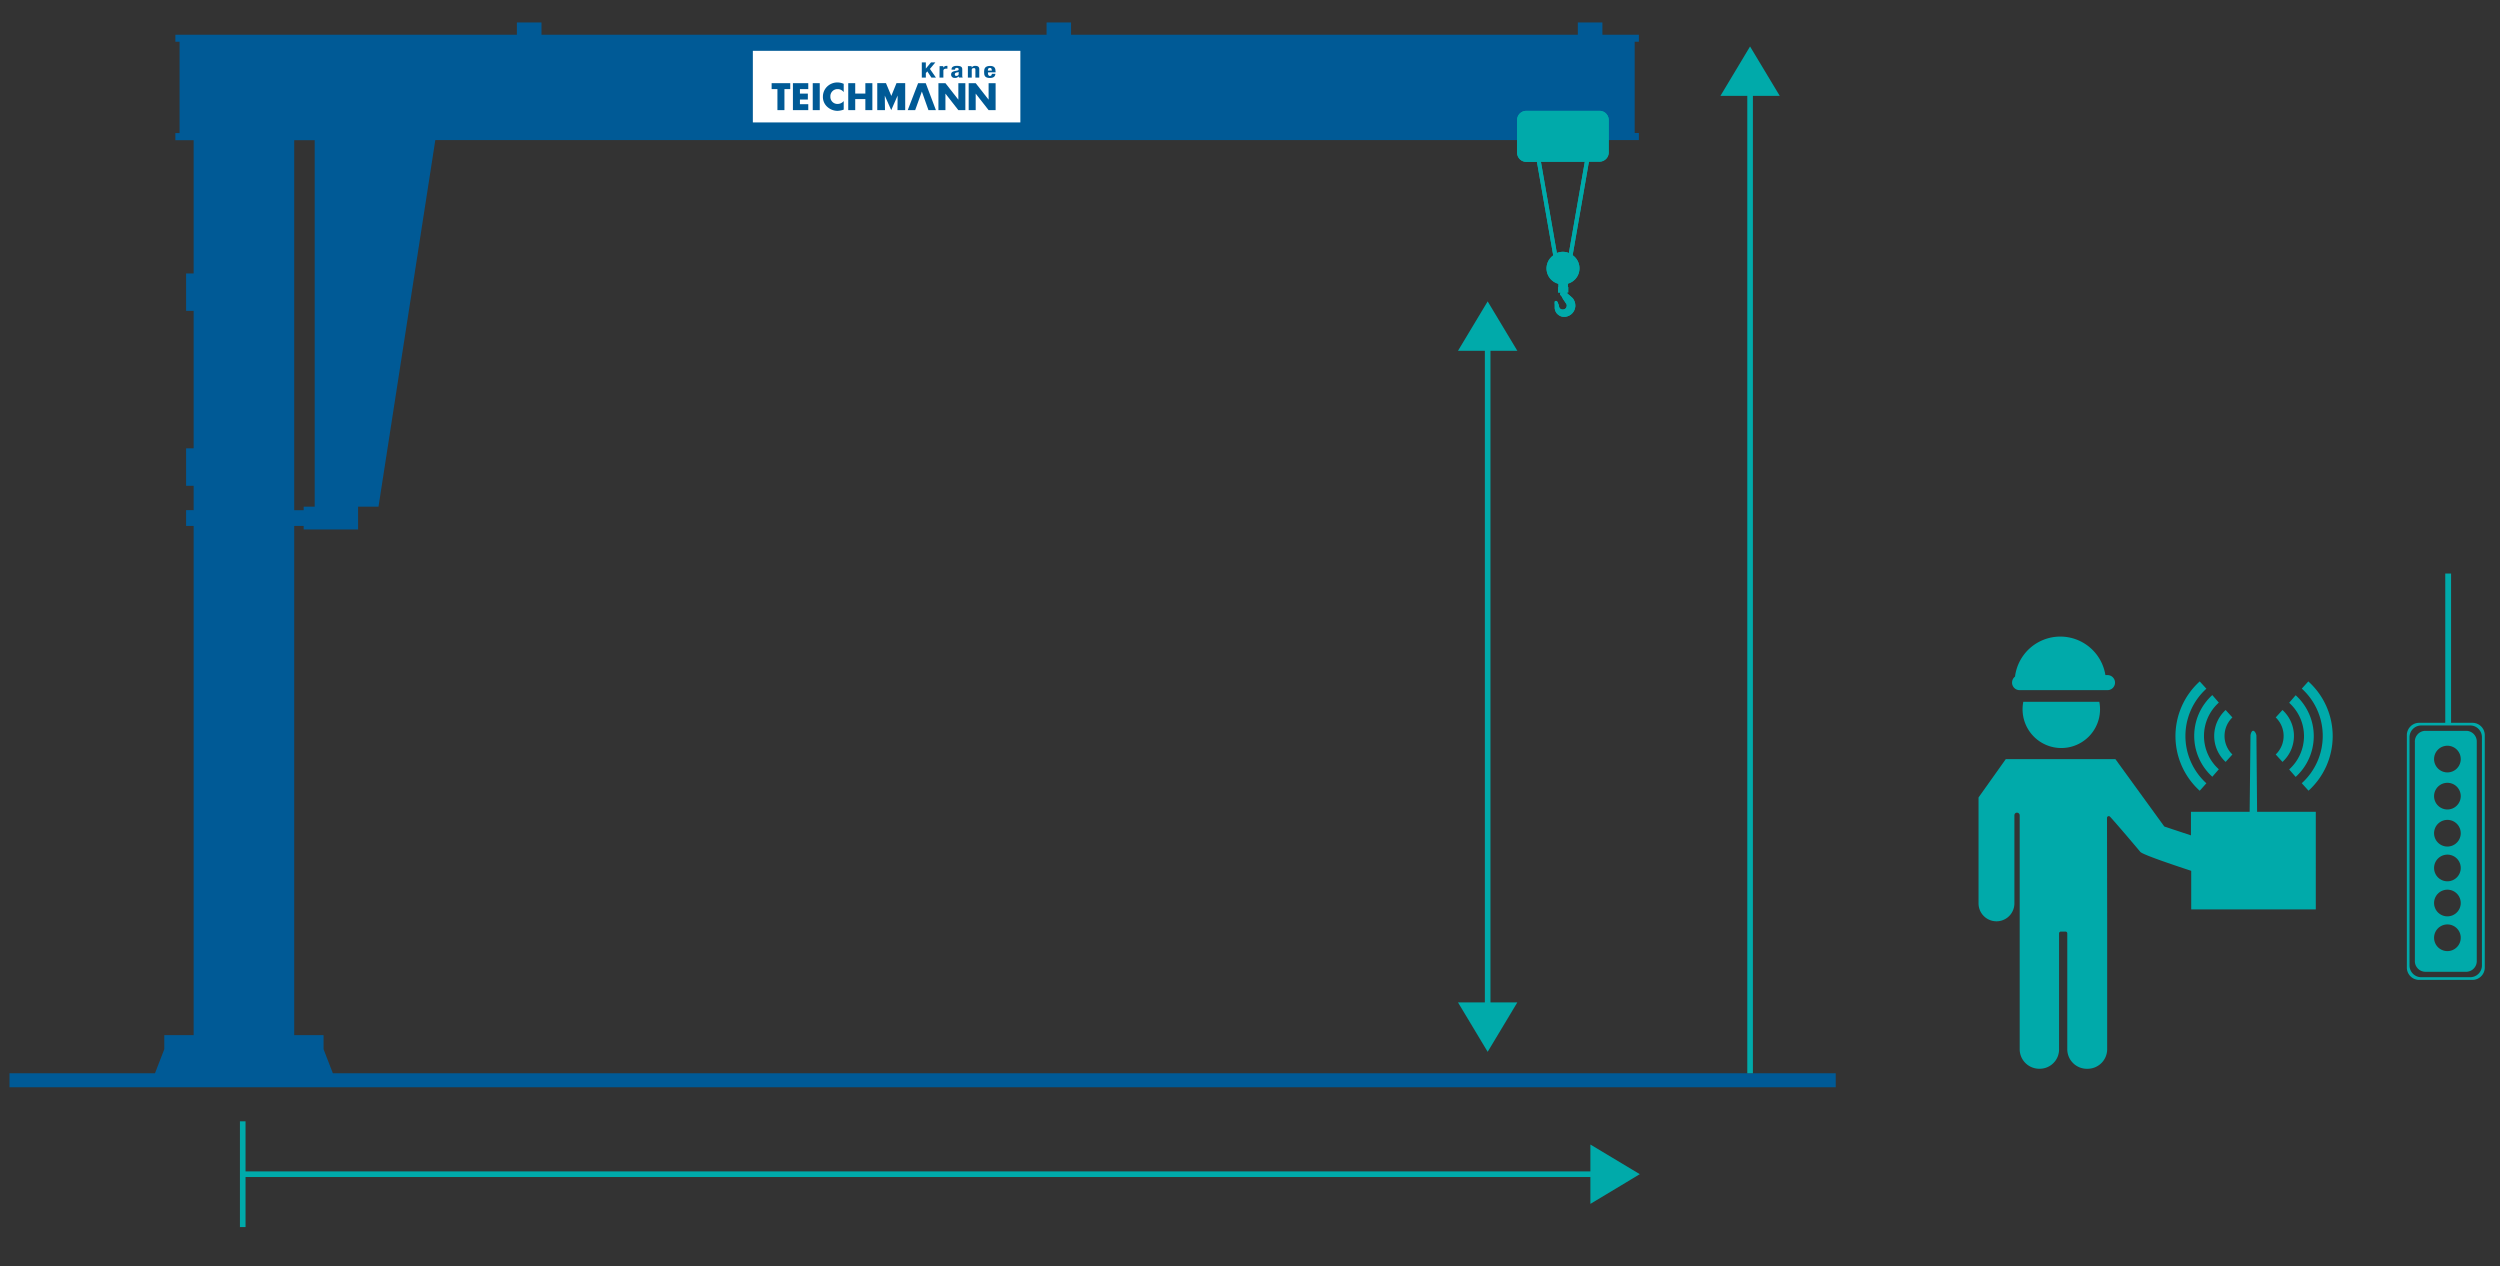 <svg xmlns="http://www.w3.org/2000/svg" viewBox="0 0 766.79 388.34"><rect x="0" y="0" width="766.79" height="388.34" fill="#333333" stroke="none"/><defs><style>.cls-1,.cls-3{fill:#005a96;}.cls-2{fill:#fff;}.cls-3,.cls-4{fill-rule:evenodd;}.cls-4,.cls-5{fill:#0aa;}</style></defs><title>Säulenschwenkkran</title><g id="Basis"><path class="cls-1" d="M102.09,329.18l-2.85-7.37V317.5h-9V161.32h2.9v1.08h16.69v-7h6.26L133.28,44.49l.24-1.53H502.67V40.8h-1.29v-28h1.29V10.66H491.48V6.9h-7.54v3.76H328.51V6.9H321v3.76H166.08V6.9h-7.54v3.76H53.79v2.15h1.29v28H53.79V43h5.6V83.87H57.08V95.35h2.31v42.17H57.08V149h2.31v7.47H57.08v4.84h2.31V317.5h-9v4.31l-2.85,7.37H2.91v4.31H563.05v-4.31ZM90.24,43h6.28V155.4H93.14v1.08h-2.9Z"/><g id="Schild_Teichmann_Krane_7" data-name="Schild Teichmann Krane 7"><rect class="cls-2" x="230.91" y="15.59" width="82.05" height="21.96"/><polygon class="cls-3" points="240.6 27.33 242.38 27.33 242.38 25.51 236.67 25.51 236.67 27.33 238.45 27.33 238.45 33.78 240.6 33.78 240.6 27.33"/><polygon class="cls-3" points="247.91 27.33 247.91 25.51 243.2 25.51 243.2 33.78 247.91 33.78 247.91 31.96 245.35 31.96 245.35 30.53 247.78 30.53 247.78 28.71 245.35 28.71 245.35 27.33 247.91 27.33"/><rect class="cls-1" x="249.28" y="25.51" width="2.15" height="8.27"/><path class="cls-3" d="M258.78,25.71a4.89,4.89,0,0,0-2-.42,4.49,4.49,0,0,0-3.16,1.34,4.31,4.31,0,0,0-1.22,3,4.07,4.07,0,0,0,1.33,3.13A4.67,4.67,0,0,0,256.88,34a6.11,6.11,0,0,0,1.9-.38V31a2.46,2.46,0,0,1-1.85.88,2.15,2.15,0,0,1-2.24-2.25,2.18,2.18,0,0,1,2.2-2.3,2.32,2.32,0,0,1,1.89.92Z"/><polygon class="cls-3" points="262.31 28.7 262.31 25.51 260.17 25.51 260.17 33.78 262.31 33.78 262.31 30.39 265.42 30.39 265.42 33.78 267.57 33.78 267.57 25.51 265.42 25.51 265.42 28.7 262.31 28.7"/><polygon class="cls-3" points="269.07 33.78 271.44 33.78 271.38 29.33 273.35 33.78 275.32 29.3 275.27 33.78 277.64 33.78 277.64 25.5 274.97 25.5 273.38 29.42 271.74 25.5 269.07 25.5 269.07 33.78"/><polygon class="cls-3" points="287.83 33.78 289.98 33.78 289.98 28.71 293.94 33.78 296.09 33.78 296.09 25.51 293.94 25.51 293.94 30.57 289.98 25.51 287.83 25.51 287.83 33.78"/><polygon class="cls-3" points="297.11 33.78 299.26 33.78 299.26 28.71 303.22 33.78 305.37 33.78 305.37 25.51 303.22 25.51 303.22 30.57 299.26 25.51 297.11 25.51 297.11 33.78"/><polygon class="cls-3" points="284.77 33.78 287.06 33.78 283.94 25.51 281.6 25.51 278.42 33.78 280.7 33.78 282.75 28.07 284.77 33.78"/><polygon class="cls-3" points="282.73 19.14 282.73 23.8 283.97 23.8 283.97 22.42 284.42 21.89 285.68 23.8 287.07 23.8 285.22 21.14 286.89 19.14 285.55 19.14 283.99 21.01 283.97 21.01 283.97 19.14 282.73 19.14"/><path class="cls-3" d="M288.16,23.8h1.19V21.69c0-.47.46-.63.88-.63h.36v-.86h-.21a1.19,1.19,0,0,0-1.06.56h0v-.47h-1.13Z"/><path class="cls-3" d="M292.93,21.37v-.1c0-.27.19-.46.55-.46s.55.16.55.43-.12.34-.47.41l-.67.14c-.81.17-1.17.44-1.17,1.1a1,1,0,0,0,1.11,1,1.26,1.26,0,0,0,1.18-.47h0a1,1,0,0,0,.14.37h1.14a1.13,1.13,0,0,1-.15-.68V21.27c0-.63-.27-1.07-1.67-1.07-.89,0-1.62.27-1.62,1.08v.09Zm1.1,1.37c0,.38-.42.54-.73.54s-.44-.22-.44-.49.18-.49.66-.57a1.53,1.53,0,0,0,.51-.17Z"/><path class="cls-3" d="M296.86,23.8h1.19V21.47c0-.39.22-.58.62-.58s.5.14.5.49V23.8h1.19V21.2c0-.69-.44-1-1.18-1a1.37,1.37,0,0,0-1.17.5h0v-.41h-1.14Z"/><path class="cls-3" d="M305.36,22.18V22c0-1.08-.31-1.78-1.69-1.78-1.59,0-1.83.87-1.83,1.81s.07,1.89,1.78,1.89c1.11,0,1.64-.47,1.68-1.28h-1.06c-.08.43-.24.66-.63.66s-.59-.4-.59-.81v-.29ZM303,21.65v-.14c0-.33.14-.7.61-.7s.57.3.61.84Z"/></g></g><g id="Traglast"><path class="cls-4" d="M490.56,34H468.15a2.82,2.82,0,0,0-2.83,2.82v10a2.83,2.83,0,0,0,2.83,2.83h3.25l5,28.7A4.88,4.88,0,0,0,478,87.05c0,.33,0,.67,0,1h-.11c0,.55,0,1.13,0,1.67h.78v0c0,.26-.22.32-.2.59a1.26,1.26,0,0,0,.33.36,3.46,3.46,0,0,1,.5.86c.09.13.17.27.26.41a1.32,1.32,0,0,1,.12.2c.23.3.45.64.68,1a1,1,0,0,1,.19.6,2.11,2.11,0,0,1-.1.49,1.16,1.16,0,0,1-1,.7,1.2,1.2,0,0,1-1-.34.76.76,0,0,0-.09-.09c0-.1-.1-.18-.13-.28s-.05-.29-.1-.45a1.65,1.65,0,0,0-.11-.36c0-.12-.09-.22-.13-.33a1.74,1.74,0,0,0-.36-.69.47.47,0,0,0-.09-.06.49.49,0,0,0-.58.18,3.23,3.23,0,0,0,0,.88c0,.06,0,.11,0,.17s0,.37,0,.56v.42a3,3,0,0,0,.53,1.45,3.32,3.32,0,0,0,.72.68,2.7,2.7,0,0,0,1.48.5h.36a3.47,3.47,0,0,0,2.21-1,3.42,3.42,0,0,0,.88-1.51,4.06,4.06,0,0,0,.13-.66V93.6h0a3.36,3.36,0,0,0-.37-1.45,2.29,2.29,0,0,1-.17-.28s-.07-.05,0-.08-.07-.09-.11-.13a2.4,2.4,0,0,0-.44-.46c-.21-.19-.42-.39-.63-.56s-.42-.36-.64-.56a3.68,3.68,0,0,1-.31-.38H481c0-.54,0-1.11,0-1.66,0,0,0,0,0,0h-.11V87a4.89,4.89,0,0,0,1.46-8.72l5-28.7h3.24a2.83,2.83,0,0,0,2.83-2.83v-10A2.82,2.82,0,0,0,490.56,34ZM481.2,77.61a4.79,4.79,0,0,0-3.69,0l-4.89-28h13.47Z"/></g><g id="Ausladung"><rect class="cls-5" x="74.37" y="359.29" width="419.01" height="1.72"/><polygon class="cls-5" points="487.8 351.05 487.8 369.25 502.95 360.14 487.8 351.05"/><rect class="cls-5" x="73.59" y="343.93" width="1.72" height="32.43"/></g><g id="Hubhöhe"><rect class="cls-5" x="455.43" y="100.01" width="1.72" height="213.94"/><polygon class="cls-5" points="447.19 107.59 465.39 107.59 456.29 92.44 447.19 107.59"/><polygon class="cls-5" points="447.19 307.45 465.39 307.45 456.29 322.61 447.19 307.45"/><path class="cls-4" d="M490.56,34H468.15a2.82,2.82,0,0,0-2.83,2.82v10a2.83,2.83,0,0,0,2.83,2.83h3.25l5,28.7A4.88,4.88,0,0,0,478,87.05c0,.33,0,.67,0,1h-.11c0,.55,0,1.13,0,1.67h.78v0c0,.26-.22.32-.2.59a1.26,1.26,0,0,0,.33.36,3.46,3.46,0,0,1,.5.86c.09.13.17.27.26.41a1.32,1.32,0,0,1,.12.2c.23.3.45.64.68,1a1,1,0,0,1,.19.6,2.11,2.11,0,0,1-.1.49,1.16,1.16,0,0,1-1,.7,1.2,1.2,0,0,1-1-.34.76.76,0,0,0-.09-.09c0-.1-.1-.18-.13-.28s-.05-.29-.1-.45a1.65,1.65,0,0,0-.11-.36c0-.12-.09-.22-.13-.33a1.74,1.74,0,0,0-.36-.69.47.47,0,0,0-.09-.06.49.49,0,0,0-.58.18,3.23,3.23,0,0,0,0,.88c0,.06,0,.11,0,.17s0,.37,0,.56v.42a3,3,0,0,0,.53,1.45,3.32,3.32,0,0,0,.72.68,2.7,2.7,0,0,0,1.48.5h.36a3.47,3.47,0,0,0,2.21-1,3.42,3.42,0,0,0,.88-1.51,4.06,4.06,0,0,0,.13-.66V93.6h0a3.36,3.36,0,0,0-.37-1.45,2.29,2.29,0,0,1-.17-.28s-.07-.05,0-.08-.07-.09-.11-.13a2.4,2.4,0,0,0-.44-.46c-.21-.19-.42-.39-.63-.56s-.42-.36-.64-.56a3.68,3.68,0,0,1-.31-.38H481c0-.54,0-1.11,0-1.66,0,0,0,0,0,0h-.11V87a4.89,4.89,0,0,0,1.46-8.72l5-28.7h3.24a2.83,2.83,0,0,0,2.83-2.83v-10A2.82,2.82,0,0,0,490.56,34ZM481.2,77.61a4.79,4.79,0,0,0-3.69,0l-4.89-28h13.47Z"/></g><g id="Bauhöhe"><rect class="cls-5" x="535.92" y="21.82" width="1.72" height="307.36"/><polygon class="cls-5" points="527.68 29.41 545.88 29.41 536.77 14.25 527.68 29.41"/></g><g id="Steuerung_über" data-name="Steuerung über"><path class="cls-5" d="M758.25,221.7h-6.47V175.92H750V221.7H742.1a3.79,3.79,0,0,0-3.88,3.69v71.47a3.79,3.79,0,0,0,3.88,3.69h16.15a3.79,3.79,0,0,0,3.87-3.69V225.39A3.79,3.79,0,0,0,758.25,221.7Zm3,74.42a3.61,3.61,0,0,1-3.61,3.61h-15a3.61,3.61,0,0,1-3.6-3.61v-70a3.61,3.61,0,0,1,3.6-3.61h15a3.61,3.61,0,0,1,3.61,3.61Z"/><path class="cls-5" d="M756.58,224.16H743.75a3.28,3.28,0,0,0-3.07,3.45v67a3.28,3.28,0,0,0,3.07,3.45h12.83a3.28,3.28,0,0,0,3.08-3.45v-67A3.28,3.28,0,0,0,756.58,224.16Zm-5.91,67.56a4.09,4.09,0,1,1,4.08-4.09A4.09,4.09,0,0,1,750.67,291.72Zm0-10.66a4.09,4.09,0,1,1,4.08-4.08A4.09,4.09,0,0,1,750.67,281.06Zm0-10.75a4.09,4.09,0,1,1,4.08-4.09A4.09,4.09,0,0,1,750.67,270.31Zm0-10.66a4.09,4.09,0,1,1,4.08-4.08A4.09,4.09,0,0,1,750.67,259.65Zm0-11.37a4.09,4.09,0,1,1,4.08-4.08A4.09,4.09,0,0,1,750.67,248.28Zm0-11.37a4.09,4.09,0,1,1,4.08-4.08A4.08,4.08,0,0,1,750.67,236.91Z"/><path class="cls-5" d="M620.58,215.25a11.88,11.88,0,1,0,23.31,0Z"/><path class="cls-5" d="M619.4,211.68h27a2.31,2.31,0,0,0,0-4.62h-.64a14,14,0,0,0-27.72.46,2.35,2.35,0,0,0-.91,1.84A2.31,2.31,0,0,0,619.4,211.68Z"/><path class="cls-5" d="M676.73,240.24a19.57,19.57,0,0,1,0-29L674.69,209a22.62,22.62,0,0,0,0,33.54Z"/><path class="cls-5" d="M678.55,238.24l2-2.29a13.76,13.76,0,0,1,0-20.45l-2-2.31a16.91,16.91,0,0,0,0,25.05Z"/><path class="cls-5" d="M682.64,233.69l2.07-2.28a7.9,7.9,0,0,1,0-11.36l-2.07-2.28a10.78,10.78,0,0,0,0,15.92Z"/><path class="cls-5" d="M706,240.24l2.06,2.28A22.59,22.59,0,0,0,708,209L706,211.21a19.58,19.58,0,0,1,0,29Z"/><path class="cls-5" d="M702.12,236l2,2.29a16.91,16.91,0,0,0,0-25.05l-2,2.31a13.76,13.76,0,0,1,0,20.45Z"/><path class="cls-5" d="M700.07,233.69a10.76,10.76,0,0,0,0-15.92L698,220.05a7.87,7.87,0,0,1,0,11.36Z"/><path class="cls-5" d="M692.08,225.72c0-.6-.51-1.58-1-1.58s-.82,1-.82,1.58L690,249H672v7.22l-8-2.65a.63.63,0,0,1-.24-.16l-14.93-20.57H615.2l-8.35,11.75v32.49a5.49,5.49,0,0,0,11,0v-27a.81.81,0,0,1,.73-.83.85.85,0,0,1,.89.83v71.85a6,6,0,0,0,6,5.87h.08a5.93,5.93,0,0,0,6-5.87V286.27a.55.55,0,0,1,.54-.54h1.44a.54.54,0,0,1,.54.54v35.67a6,6,0,0,0,6.08,5.87h.08a6,6,0,0,0,6.07-5.87V282.73l-.05-31.86a.54.54,0,0,1,.94-.37c3.15,3.47,9.27,10.78,9.28,10.79.77.84,9.5,3.79,15.61,5.81v11.83h38.21V249h-18Z"/></g></svg>